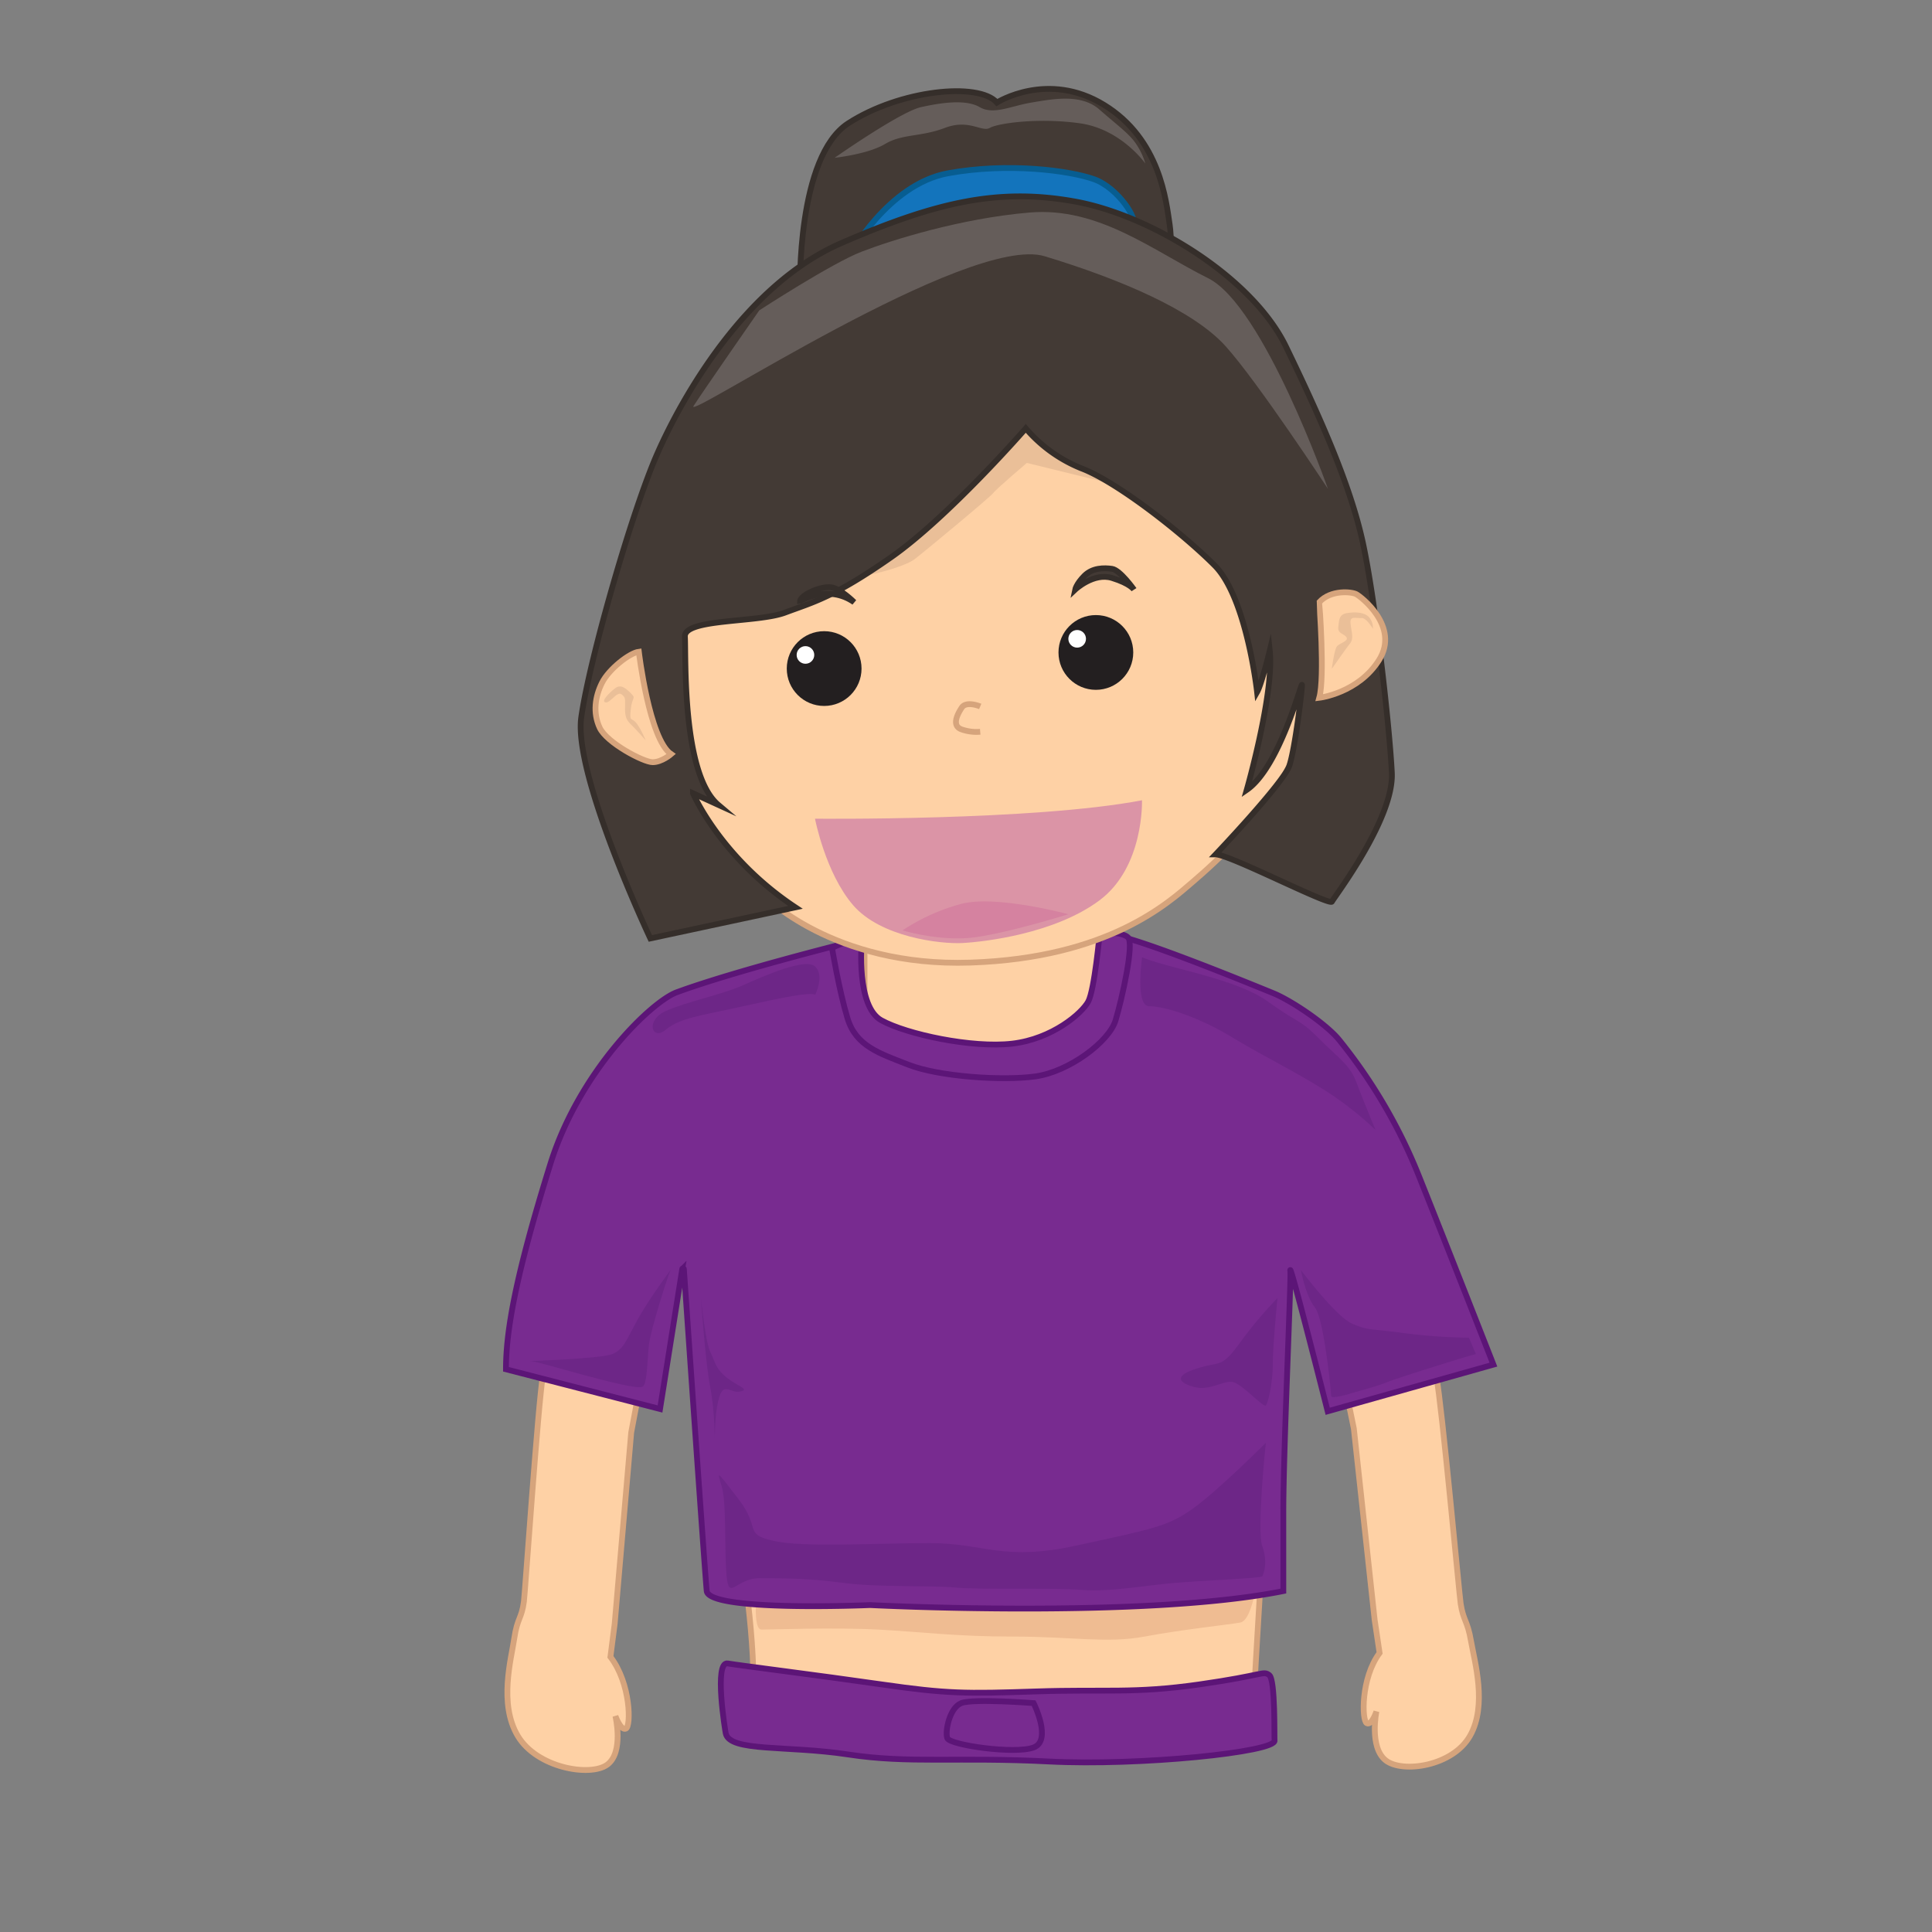 <svg id="Layer_1" data-name="Layer 1" xmlns="http://www.w3.org/2000/svg" viewBox="0 0 1000 1000"><rect x="0" y="0" width="1000" height="1000" fill="#808080" stroke="none"/><defs><style>.cls-1{fill:#fed1a5;stroke:#d6a47c;}.cls-1,.cls-3,.cls-5,.cls-6{stroke-miterlimit:10;stroke-width:3px;}.cls-2{fill:#efbc92;}.cls-3{fill:#782b90;stroke:#5c1577;}.cls-4{fill:#eabf98;}.cls-5{fill:#433a35;stroke:#352e2a;}.cls-6{fill:#1374bc;stroke:#075d91;}.cls-7{fill:#db94a6;}.cls-8{fill:#d582a0;}.cls-9{fill:#231f20;}.cls-10{fill:#fff;}.cls-11{fill:#655d5a;}.cls-12{fill:#6d2687;}</style></defs><title>dancer</title><path class="cls-1" d="M732,640.94s8.81,58.25,11.5,72c2.81,14.34,11.83,112.52,12.53,117.07,1.37,9,3.47,8.5,5.35,19.34s8.48,33.26-.5,49.1-35.1,19.51-43.67,12.69-4.78-25.3-4.78-25.3-2.43,7.42-5,6.08-3.11-23.31,6.64-36.36l-2.57-17.24-10.75-98.87L669.43,587,699,575.35Z"/><path class="cls-1" d="M291.11,639.88S283.5,698,281.05,711.73c-2.51,14.27-9.27,112.66-9.87,117.21-1.19,9-3.4,8.34-5,19.12s-8.08,33.76,1.79,50.39,37.45,21.33,46.26,15,4.31-25.24,4.31-25.24,2.72,7.66,5.42,6.52,2.6-23.32-8-37.13l2.21-17.22,8.54-98.92L355.32,590l-31.23-2.76Z"/><path class="cls-1" d="M383.93,805.41s9.21,56.79,4.84,81,40.82,8.46,95.45,7.25,109,15.71,123.24,0c0,0,41.09,18.13,41.09,0s4.83-82.16,4.83-95.45-163.12,19.33-165.31,18.12S383.93,805.41,383.93,805.41Z"/><path class="cls-2" d="M391.79,822.93s-2.42,20.54,2.41,20.54,37.46-1.21,60.42,0,39.87,3.62,70.08,3.62,48.33,3.63,67.66,0,42.29-6,49.54-7.25,9.67-29,9.67-29-168-13.29-177.62-13.29S391.79,822.93,391.79,822.93Z"/><path class="cls-3" d="M450.39,830.78s141.75,7.25,213.86-7.25V782.45c0-31.42,4.13-120.62,3.63-124.45-1.09-8.46,19.33,72.49,19.33,72.49L773,706.33s-24.17-61.62-38.67-97.87a273.15,273.15,0,0,0-41.08-70.08c-6.5-8.12-24.55-20.34-34.17-24.29-22-9-62.32-25.19-79.4-29.48-24-6-142,3.62-142,3.62s-57.91,14.5-87.41,25.38c-13.22,4.87-50.47,41-65.38,88.81-18.36,58.85-23,87-23,106.32l79.74,20.55,11.49-72.37a.43.43,0,0,1,.86,0c1.67,24.23,10.83,156.7,11.82,166.57C366.9,834.41,450.39,830.78,450.39,830.78Z"/><path class="cls-1" d="M564.39,529.31s5.46-43.49,5.46-44.7-2.73-7.71-2.73-7.71l-21.31-23.71h-88.5l-9.84,29v47.12l40.43,21.75,51.35-4.83Z"/><path class="cls-3" d="M446,487.75s-2.94,33.11,10.17,40.36,47,14.5,67.75,12.08,36.06-15.71,39.33-21.75,6-35.81,6-35.81,11.16-.56,14.58,2.52-3.14,32.08-6.42,43-24,26.58-41.52,29-50.26,0-65.56-6-27.31-9.66-31.68-24.16-8-36.35-8-36.35S444.62,483.63,446,487.75Z"/><path class="cls-3" d="M375.65,897.24c-.27-1.18-6.22-37.46,1-36.25s45.88,6,79.75,10.87,43.44,4.84,79.75,3.63c36.05-1.21,50.7,1.21,84.58-3.63s33-7.25,36.24-4.83,2.52,32.65,2.74,33.83c1.09,6-69.93,13.29-116.92,10.88s-72.11,1.2-103.8-3.63S377.83,906.9,375.65,897.24Z"/><path class="cls-3" d="M535,881.53s-31.42-2.42-37.46,0-8.46,14.5-7.25,18.12,35,8.46,44.71,4.84S535,881.53,535,881.53Z"/><path class="cls-1" d="M395,463.08s35.76,37.55,107.27,35.16,102.5-31,115-41.71,37.54-33.37,50.06-60.19,8.94-91.78,8.94-91.78L585.72,179.41S511.23,177,458.19,196.1,344.37,324.82,344.37,324.82l6.55,60.79S349.13,429.11,395,463.08Z"/><path class="cls-4" d="M594.66,255.1l-63.17-15.49s-16.09,13.7-17.28,15.49-36.35,31-41.12,34.56-26.22,10.14-42.31,10.14,59.59-82.24,59.59-82.24l57.21-16.69Z"/><path class="cls-5" d="M414.09,150.21s-1.79-69.13,25-86.41S506.46,42.35,516,53.08c0,0,26.22-16.69,55.42,1.19s32.18,50.06,34,62,0,47.67,0,47.67Z"/><path class="cls-6" d="M439.35,133.36c-.1-.76,20.22-38,51.33-43.67s62.93-1.42,75.55,3.06,23.28,21.5,19.94,23.48S439.35,133.36,439.35,133.36Z"/><path class="cls-5" d="M411.71,469.64l-75.09,16.09s-39.93-84.62-35.76-114.42,26.22-106.68,39.34-136.47,45.88-87.61,95.35-109.06,81.64-28.61,121-21.45,91.78,39.33,109.06,75.08S699,250.93,705.51,281.32s13.7,94.76,14.9,118.59-29.8,64.37-31,66.75-53-24.43-60.19-24.43c0,0,35.16-37,38.14-45.89s6.55-38.74,6.55-41.72-11.32,42.31-28.6,54.23c0,0,14.3-50.06,11.92-72.11,0,0-4.18,17.29-6.56,21.46,0,0-5.36-48.87-22-65.56s-50.06-42.9-68.53-50.06a74.36,74.36,0,0,1-29.2-20.85S491,267.61,461.17,288.47s-40.52,23.24-54.83,28.61-52.44,3-51.84,12.51-1.79,70.92,17.28,87l-13.11-6S373,444,411.71,469.64Z"/><path class="cls-1" d="M330.66,337.34s5.36,45.29,16.69,53c0,0-4.77,4.17-9.54,4.17S314,384.42,310.4,376.67s-2.39-16.09,1.19-23.24S325.89,337.94,330.66,337.34Z"/><path class="cls-1" d="M682.86,361.18s20.26-2.39,31-19.67-9.53-32.78-11.92-34-13.11-2.38-19.07,4.17C682.86,311.71,685.84,350.45,682.86,361.18Z"/><path class="cls-7" d="M421.84,423.75s113.23,1.19,169.25-9.53c0,0,1.19,34.56-22.05,51.84s-59.6,21.46-70.92,22.05-42.31-3-56.61-19.66S421.84,423.75,421.84,423.75Z"/><path class="cls-8" d="M467.13,481.56s19.67,6,37.55,3.57S553,473.21,553,473.21s-37.55-10.13-55.43-5.36A103.12,103.12,0,0,0,467.13,481.56Z"/><path class="cls-5" d="M556.52,305.16s9.54-8.94,19.07-6,11.33,6,11.33,6-7.16-10.13-11.33-10.73-10.13-.59-14.3,3.58S556.52,305.16,556.52,305.16Z"/><path class="cls-5" d="M442.1,311.71S435,304.56,430.18,304s-11.32,2.38-13.7,4.17-2.39,3-2.39,3S428.39,302.18,442.1,311.71Z"/><path class="cls-4" d="M334.24,383.23s-3-7.15-5.37-9.54-3,0-2.38-6.55,3-5.37,0-8.35-5.37-4.76-8.34-2.38-7.16,6.56-4.77,7.15,6-6,8.34-4.17,1.79,2.38,1.79,7.75,1.79,6.55,4.17,8.94S334.24,383.23,334.24,383.23Z"/><path class="cls-4" d="M689.35,346.18s1.28-10.05,2.68-11.67,6.37-2.8,4.82-4.77-4.58-1.79-4.13-5.36.24-6.56,5.12-7.15,9-.06,11.08,2.61a8.28,8.28,0,0,1,1.69,5.62s-3.46-5.85-5.9-5.56-5.84-1.34-5.7,2.28,2,8.06-.17,10.79S689.35,346.18,689.35,346.18Z"/><circle class="cls-9" cx="426.58" cy="346.05" r="19.35"/><circle class="cls-10" cx="416.9" cy="339" r="4.56"/><circle class="cls-9" cx="567.22" cy="337.71" r="19.35"/><circle class="cls-10" cx="557.54" cy="330.65" r="4.56"/><path class="cls-1" d="M507.36,365.65s-7.15-3-9.54.59-5.36,9.54,0,11.33a23.06,23.06,0,0,0,9.54,1.19"/><path class="cls-11" d="M687.33,253s-33.37-94.75-62-109S568.74,107,533,110s-71.51,14.3-87,20.26-53,30.39-53,30.39-28.61,41.12-34,49.47,142.43-89.4,181.76-77.48,76.88,28,93.56,46.49S687.33,253,687.33,253Z"/><path class="cls-11" d="M432,81.68s34-23.84,44.7-26.22,23.24-4.17,30.39,0,16.09-.6,26.82-2.38S559.5,48.31,569,56.65s15.49,12.52,19.07,17.88a36.26,36.26,0,0,1,4.76,10.13s-12.51-17.88-34-20.86-42.32,0-46.49,2.39-10.72-4.77-23.24,0-22.05,3-31,8.34S432,81.68,432,81.68Z"/><path class="cls-12" d="M655.19,746.81s-4.83,45.65-1.81,53.63.6,14.45,0,15.45-30.81,2.2-45.31,3.41-33.83,4.84-48.33,3.63-53.17,0-65.25-1.21-39.87,0-58-2.42-31.41-2.41-43.5-2.41-15.7,12.08-16.91-1.21,0-37.46-2.42-45.92-3.62-9.66,8.46,6,2.42,18.13,18.12,21.75,52,1.21,81,1.21,37.46,9.67,76.12,1.21,47.12-9.67,60.42-19.33S655.19,746.81,655.19,746.81Z"/><path class="cls-12" d="M763.94,700.89c-1.21,0-39.88,12.08-45.92,14.5s-15.7,4.83-19.33,6-9.67,2.42-9.67,1.21-3.62-39.87-8.45-45.92-7.25-19.33-7.25-19.33,18.12,24.17,26.58,27.79,8.46,2.42,26.58,4.84a288,288,0,0,0,33.83,2.41Z"/><path class="cls-12" d="M347.08,657.39c-1.21,2.42-10.4,30.94-11.24,39s-.84,20.17-3.26,21.38-16.92-2.42-30.21-6-25.37-7.25-27.79-7.25,36.25-1.21,42.29-3.63,7.25-7.25,13.29-18.12S347.08,657.39,347.08,657.39Z"/><path class="cls-12" d="M422,514.81c-3.62-1.2-15.7,1.21-37.45,6.05s-32.63,6-39.88,12.08-10.87-4.83,0-9.67,29-8.46,39.88-13.29,32.62-14.5,37.45-9.66S422,514.81,422,514.81Z"/><path class="cls-12" d="M591.15,495.48c14.5,6,48.33,10.88,65.25,23s15.71,8.46,26.58,19.33,15.71,13.29,19.34,23S712,584.9,712,584.9a172.09,172.09,0,0,0-30.21-23c-18.12-10.88-26.58-14.5-44.7-25.38s-35-15.7-42.29-15.7S591.15,495.48,591.15,495.48Z"/><path class="cls-12" d="M362.79,671.89s2.41,23,4.83,27.79,2.42,8.46,8.46,13.29,12.08,6,7.25,7.25-8.46-4.83-10.88,2.42S370,742,370,744.39s0-14.5-2.42-26.58S362.79,671.89,362.79,671.89Z"/><path class="cls-12" d="M661.23,671.89s-2.41,24.17-2.41,33.83-2.42,20.54-3.63,21.75-12.08-10.87-16.91-12.08-12.09,4.83-20.54,2.42-9.67-6,2.41-9.67,12.08,0,21.75-13.29A215.36,215.36,0,0,1,661.23,671.89Z"/></svg>
